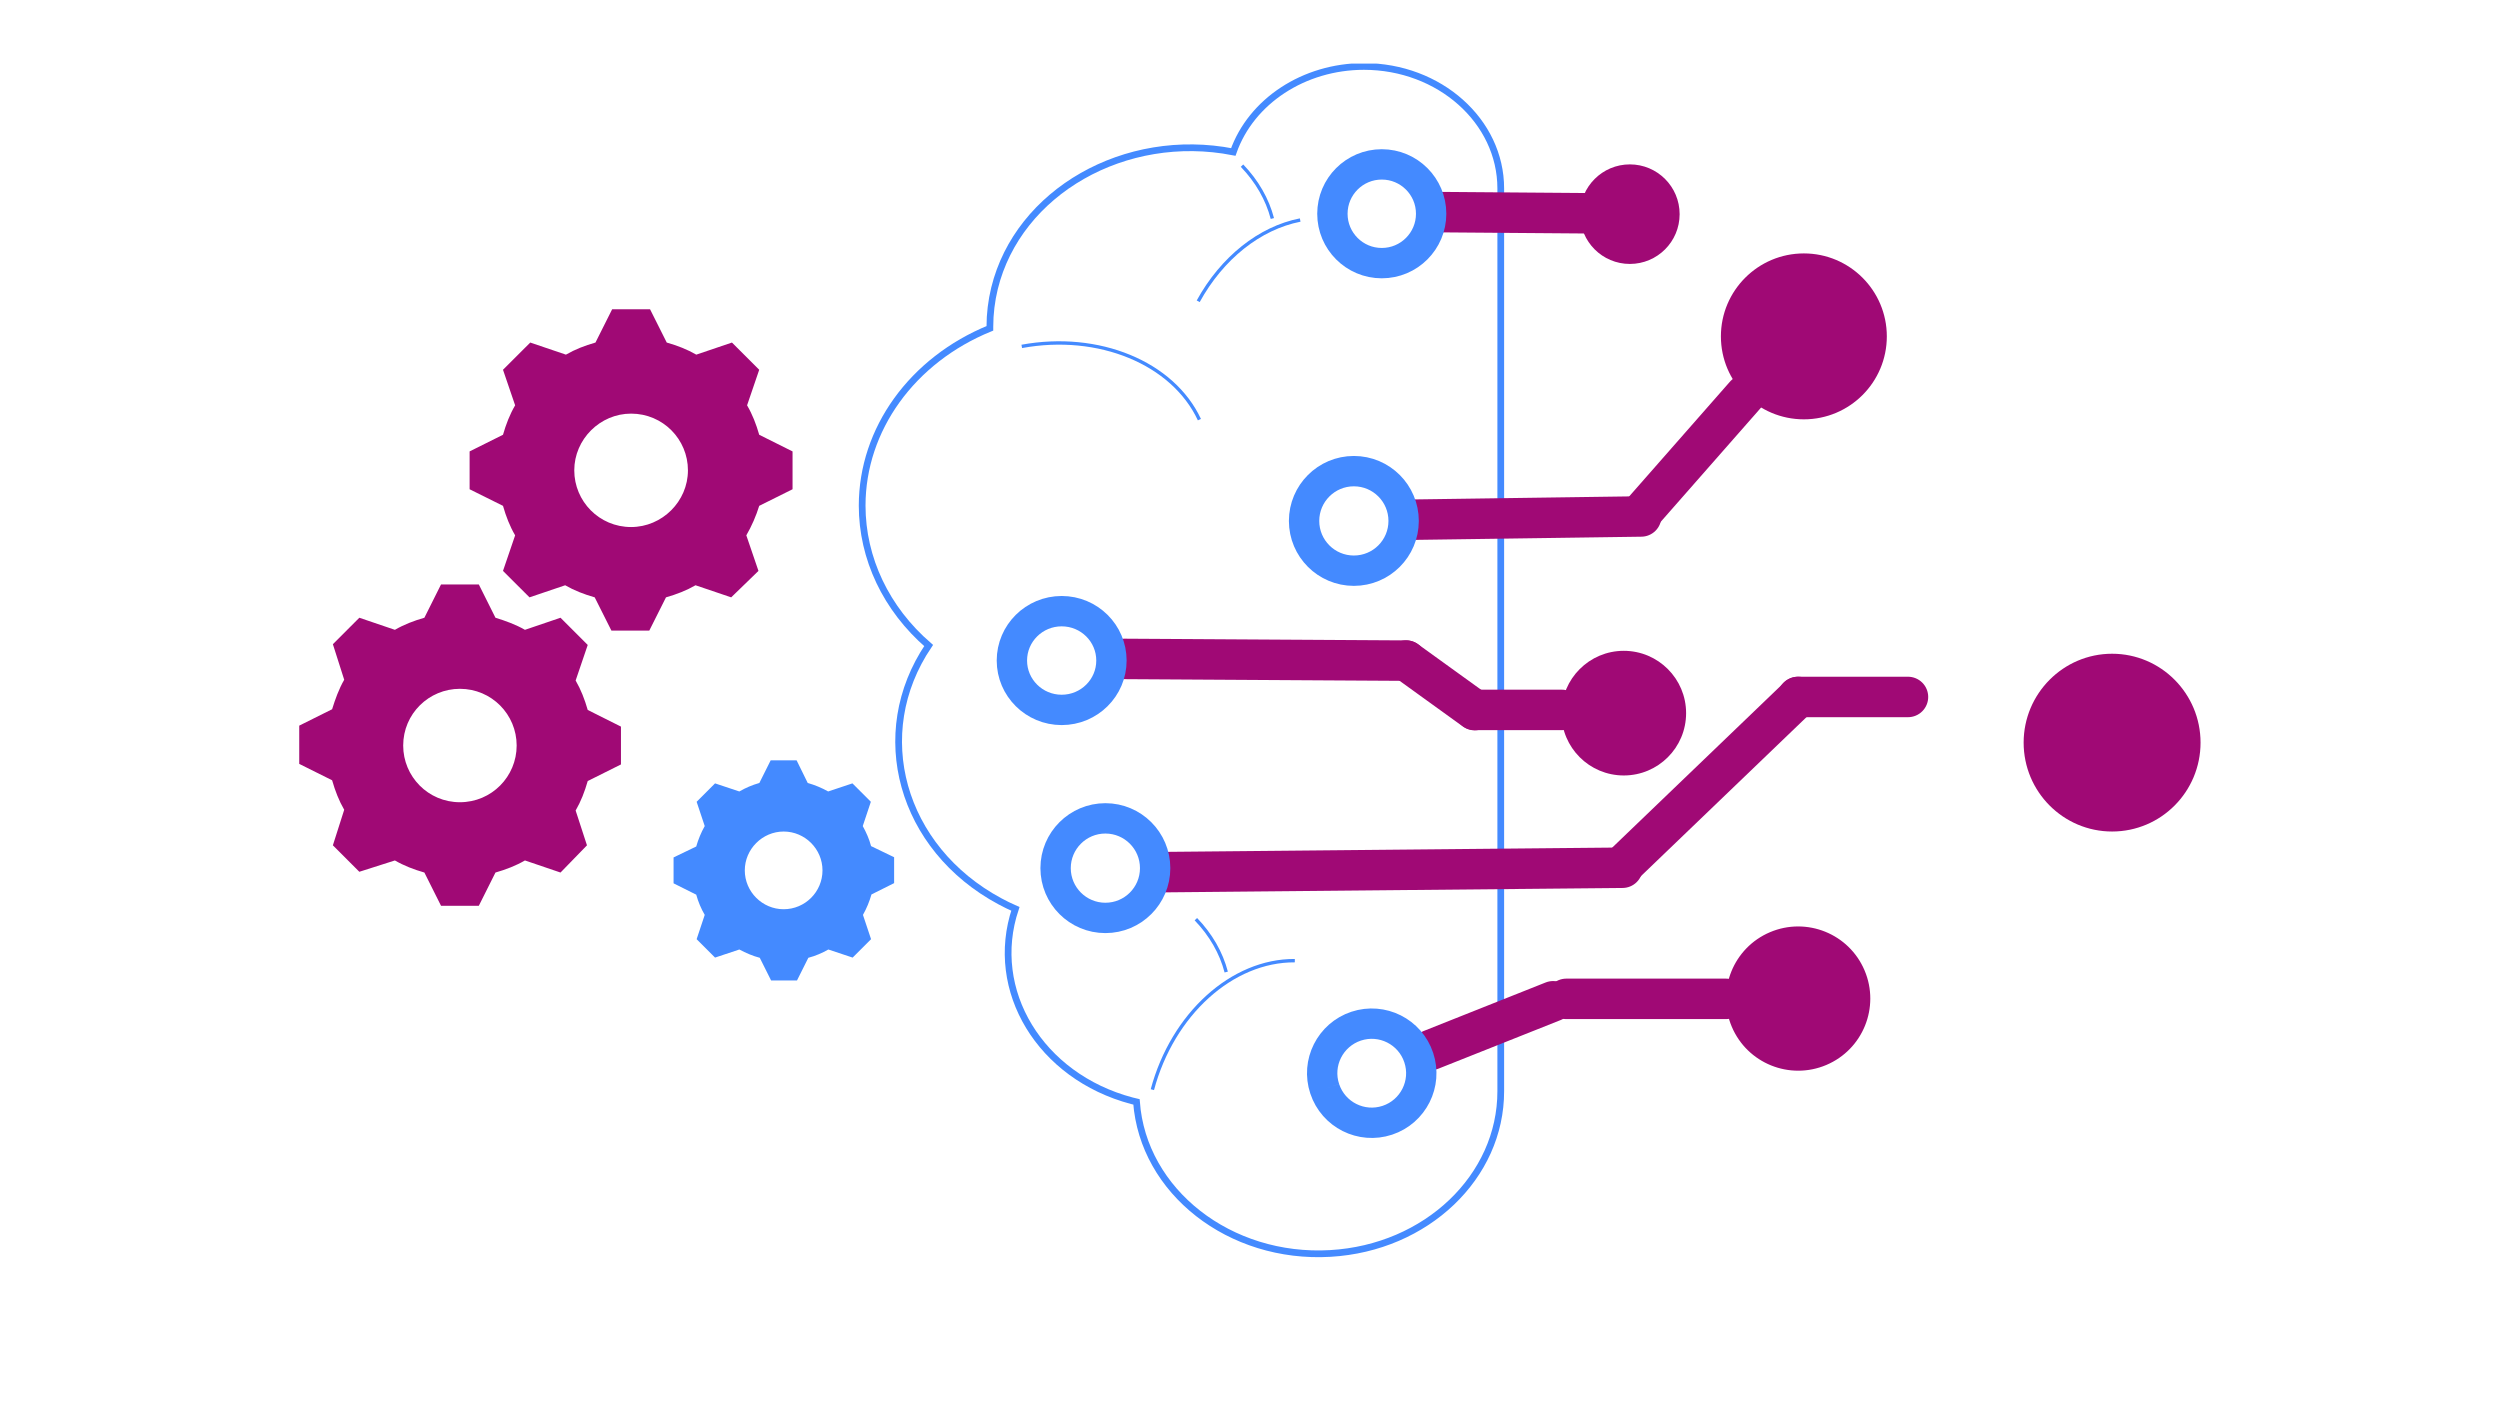 <?xml version="1.0" encoding="UTF-8" standalone="no"?>
<!DOCTYPE svg PUBLIC "-//W3C//DTD SVG 1.1//EN" "http://www.w3.org/Graphics/SVG/1.1/DTD/svg11.dtd">
<svg width="100%" height="100%" viewBox="0 0 1280 720" version="1.1" xmlns="http://www.w3.org/2000/svg" xmlns:xlink="http://www.w3.org/1999/xlink" xml:space="preserve" xmlns:serif="http://www.serif.com/" style="fill-rule:evenodd;clip-rule:evenodd;stroke-miterlimit:8;">
    <g transform="matrix(3.7,0,0,3.7,153.209,32.574)">
        <rect x="0" y="0" width="263.14" height="176.994" style="fill:none;"/>
        <clipPath id="_clip1">
            <rect x="0" y="0" width="263.14" height="176.994"/>
        </clipPath>
        <g clip-path="url(#_clip1)">
            <g transform="matrix(0.007,0,0,0.007,0,0)">
                <path d="M11128,8737C11128,9780 11602,10778 12442,11503C11264,13246 11896,15511 13852,16560C13951,16614 14053,16663 14157,16709C13617,18323 14647,20021 16458,20502C16489,20510 16520,20518 16551,20525C16681,22296 18397,23638 20384,23521C22280,23411 23755,22006 23752,20312L23752,2468C23752,1136 22540,56 21046,56C19864,57 18819,741 18465,1746C16328,1328 14214,2534 13745,4440C13684,4690 13653,4945 13653,5201L13653,5233C12115,5860 11129,7230 11128,8737Z" style="fill:none;stroke:rgb(68,138,255);stroke-width:133px;"/>
            </g>
            <g transform="matrix(0.007,0,0,0.007,0,0)">
                <path d="M25320,2976C25320,2433 25761,1992 26304,1992C26848,1992 27288,2433 27288,2976C27288,3520 26848,3960 26304,3960C25761,3960 25320,3520 25320,2976" style="fill:rgb(160,9,117);"/>
            </g>
            <g transform="matrix(0.007,0,0,0.007,0,0)">
                <path d="M24952,12840C24952,12160 25504,11608 26184,11608C26865,11608 27416,12160 27416,12840C27416,13521 26865,14072 26184,14072C25504,14072 24952,13521 24952,12840" style="fill:rgb(160,9,117);"/>
            </g>
            <g transform="matrix(0.015,0,0,0.015,0,0)">
                <path d="M15908,6264C15908,5812 16274,5444 16724,5444C17175,5444 17540,5812 17540,6264C17540,6717 17175,7084 16724,7084C16274,7084 15908,6717 15908,6264" style="fill:rgb(160,9,117);"/>
            </g>
            <g transform="matrix(0.007,0,0,0.007,0,0)">
                <path d="M28104,5392C28104,4487 28839,3752 29744,3752C30650,3752 31384,4487 31384,5392C31384,6298 30650,7032 29744,7032C28839,7032 28104,6298 28104,5392" style="fill:rgb(160,9,117);"/>
            </g>
            <g transform="matrix(0.007,0,0,0.007,0,0)">
                <path d="M29075,17170C29800,16863 30637,17201 30944,17926C31251,18651 30913,19488 30188,19795C29463,20102 28626,19764 28319,19039C28012,18314 28351,17477 29075,17170" style="fill:rgb(160,9,117);"/>
            </g>
            <g transform="matrix(0.007,0,0,0.007,0,0)">
                <path d="M22600,2936L26186,2964" style="fill:none;stroke:rgb(160,9,117);stroke-width:799.98px;stroke-linecap:round;"/>
            </g>
            <g transform="matrix(0.007,0,0,0.007,0,0)">
                <path d="M22056,9015L26528,8952" style="fill:none;stroke:rgb(160,9,117);stroke-width:799.98px;stroke-linecap:round;"/>
            </g>
            <g transform="matrix(0.007,0,0,0.007,0,0)">
                <path d="M19864,9040C19864,8497 20305,8056 20848,8056C21392,8056 21832,8497 21832,9040C21832,9584 21392,10024 20848,10024C20305,10024 19864,9584 19864,9040" style="fill:none;stroke:rgb(68,138,255);stroke-width:599.99px;"/>
            </g>
            <g transform="matrix(0.007,0,0,0.007,0,0)">
                <path d="M16312,11768L21883,11802" style="fill:none;stroke:rgb(160,9,117);stroke-width:799.98px;stroke-linecap:round;"/>
            </g>
            <g transform="matrix(0.007,0,0,0.007,0,0)">
                <path d="M24958,12776L23240,12776" style="fill:none;stroke:rgb(160,9,117);stroke-width:799.98px;stroke-linecap:round;"/>
            </g>
            <g transform="matrix(0.007,0,0,0.007,0,0)">
                <path d="M23238,12780L21880,11800" style="fill:none;stroke:rgb(160,9,117);stroke-width:799.98px;stroke-linecap:round;"/>
            </g>
            <g transform="matrix(0.007,0,0,0.007,0,0)">
                <path d="M17080,15983L26158,15896" style="fill:none;stroke:rgb(160,9,117);stroke-width:799.98px;stroke-linecap:round;"/>
            </g>
            <g transform="matrix(0.007,0,0,0.007,0,0)">
                <path d="M26184,15833L29634,12520" style="fill:none;stroke:rgb(160,9,117);stroke-width:799.98px;stroke-linecap:round;"/>
            </g>
            <g transform="matrix(0.007,0,0,0.007,0,0)">
                <path d="M29624,12520L31802,12520" style="fill:none;stroke:rgb(160,9,117);stroke-width:799.98px;stroke-linecap:round;"/>
            </g>
            <g transform="matrix(0.007,0,0,0.007,0,0)">
                <path d="M22376,19495L24787,18536" style="fill:none;stroke:rgb(160,9,117);stroke-width:799.98px;stroke-linecap:round;"/>
            </g>
            <g transform="matrix(0.007,0,0,0.007,0,0)">
                <path d="M25048,18488L28203,18488" style="fill:none;stroke:rgb(160,9,117);stroke-width:799.98px;stroke-linecap:round;"/>
            </g>
            <g transform="matrix(0.007,0,0,0.007,0,0)">
                <path d="M20424,2968C20424,2429 20861,1992 21400,1992C21939,1992 22376,2429 22376,2968C22376,3507 21939,3944 21400,3944C20861,3944 20424,3507 20424,2968" style="fill:none;stroke:rgb(68,138,255);stroke-width:599.99px;"/>
            </g>
            <g transform="matrix(0.007,0,0,0.007,0,0)">
                <path d="M26488,8937L28583,6552" style="fill:none;stroke:rgb(160,9,117);stroke-width:799.98px;stroke-linecap:round;"/>
            </g>
            <g transform="matrix(0.007,0,0,0.007,0,0)">
                <path d="M14952,15904C14952,15361 15393,14920 15936,14920C16480,14920 16920,15361 16920,15904C16920,16448 16480,16888 15936,16888C15393,16888 14952,16448 14952,15904" style="fill:none;stroke:rgb(68,138,255);stroke-width:599.99px;"/>
            </g>
            <g transform="matrix(0.007,0,0,0.007,0,0)">
                <path d="M20272,20266C20101,19753 20380,19199 20893,19028C21407,18858 21961,19136 22131,19650C22302,20163 22023,20718 21510,20888C20996,21058 20442,20780 20272,20266" style="fill:none;stroke:rgb(68,138,255);stroke-width:599.99px;"/>
            </g>
            <g transform="matrix(0.007,0,0,0.007,0,0)">
                <path d="M14088,11800C14088,11261 14529,10824 15072,10824C15616,10824 16056,11261 16056,11800C16056,12339 15616,12776 15072,12776C14529,12776 14088,12339 14088,11800" style="fill:none;stroke:rgb(68,138,255);stroke-width:599.99px;"/>
            </g>
            <g transform="matrix(0.007,0,0,0.007,0,0)">
                <path d="M14283,5590C15803,5310 17270,5915 17795,7038" style="fill:none;stroke:rgb(68,138,255);stroke-width:67px;"/>
            </g>
            <g transform="matrix(0.007,0,0,0.007,0,0)">
                <path d="M16865,20283C17265,18790 18441,17725 19681,17733" style="fill:none;stroke:rgb(68,138,255);stroke-width:67px;"/>
            </g>
            <g transform="matrix(0.007,0,0,0.007,0,0)">
                <path d="M17725,16913C18021,17221 18226,17578 18325,17958" style="fill:none;stroke:rgb(68,138,255);stroke-width:67px;"/>
            </g>
            <g transform="matrix(0.007,0,0,0.007,0,0)">
                <path d="M17771,4698C18242,3841 18985,3250 19787,3092" style="fill:none;stroke:rgb(68,138,255);stroke-width:67px;"/>
            </g>
            <g transform="matrix(0.007,0,0,0.007,0,0)">
                <path d="M18637,2017C18933,2325 19138,2682 19237,3062" style="fill:none;stroke:rgb(68,138,255);stroke-width:67px;"/>
            </g>
            <g transform="matrix(0.007,0,0,0.007,0,0)">
                <path d="M6560,9161C5931,9161 5437,8653 5437,8040C5437,7427 5946,6919 6560,6919C7190,6919 7684,7427 7684,8040C7684,8653 7175,9161 6560,9161ZM9093,7337C9033,7128 8958,6934 8853,6755L9093,6052L8554,5514L7849,5753C7669,5649 7475,5574 7265,5514L6935,4856L6186,4856L5856,5514C5646,5574 5452,5649 5272,5753L4567,5514L4028,6052L4268,6755C4163,6934 4088,7128 4028,7337L3368,7666L3368,8414L4028,8742C4088,8952 4163,9146 4268,9325L4028,10028L4552,10551L5257,10312C5437,10416 5631,10491 5841,10551L6171,11208L6920,11208L7250,10551C7460,10491 7654,10416 7834,10312L8539,10551L9078,10028L8838,9325C8943,9146 9033,8937 9093,8742L9752,8414L9752,7666L9093,7337Z" style="fill:rgb(160,9,117);"/>
            </g>
            <g transform="matrix(0.007,0,0,0.007,0,0)">
                <path d="M3176,14601C2549,14601 2055,14093 2055,13480C2055,12852 2564,12359 3176,12359C3804,12359 4298,12867 4298,13480C4298,14093 3804,14601 3176,14601ZM5464,12195L5703,11492L5165,10954L4462,11193C4283,11089 4073,11014 3879,10954L3550,10296L2803,10296L2474,10954C2265,11014 2070,11089 1891,11193L1188,10954L665,11477L889,12180C785,12359 710,12568 650,12763L-8,13091L-8,13839L650,14167C710,14377 785,14571 889,14750L665,15453L1188,15976L1891,15752C2070,15856 2265,15931 2474,15991L2803,16648L3550,16648L3879,15991C4088,15931 4283,15856 4462,15752L5165,15991L5688,15453L5464,14765C5568,14586 5643,14392 5703,14182L6360,13854L6360,13106L5703,12777C5643,12568 5568,12374 5464,12195Z" style="fill:rgb(160,9,117);"/>
            </g>
        </g>
    </g>
    <g transform="matrix(3.7,0,0,3.7,321.309,365.722)">
        <rect x="0" y="0" width="43.317" height="43.198" style="fill:none;fill-rule:nonzero;"/>
        <g transform="matrix(0.028,0,0,0.028,0.319,0.318)">
            <path d="M760,952C655,952 568,866 568,760C568,655 655,568 760,568C866,568 952,655 952,760C952,866 866,952 760,952ZM1192,640C1183,605 1168,572 1151,541L1191,421L1100,330L980,370C948,352 914,338 879,328L824,216L696,216L640,328C605,338 572,352 541,370L421,330L330,421L370,541C352,573 338,607 328,642L216,696L216,824L328,880C338,916 352,949 370,980L330,1100L421,1191L541,1151C573,1168 607,1183 642,1192L698,1304L826,1304L882,1192C917,1183 951,1168 981,1151L1101,1191L1192,1100L1152,980C1170,948 1184,914 1194,879L1306,823L1306,695L1192,640Z" style="fill:rgb(68,138,255);fill-rule:nonzero;"/>
        </g>
    </g>
</svg>
